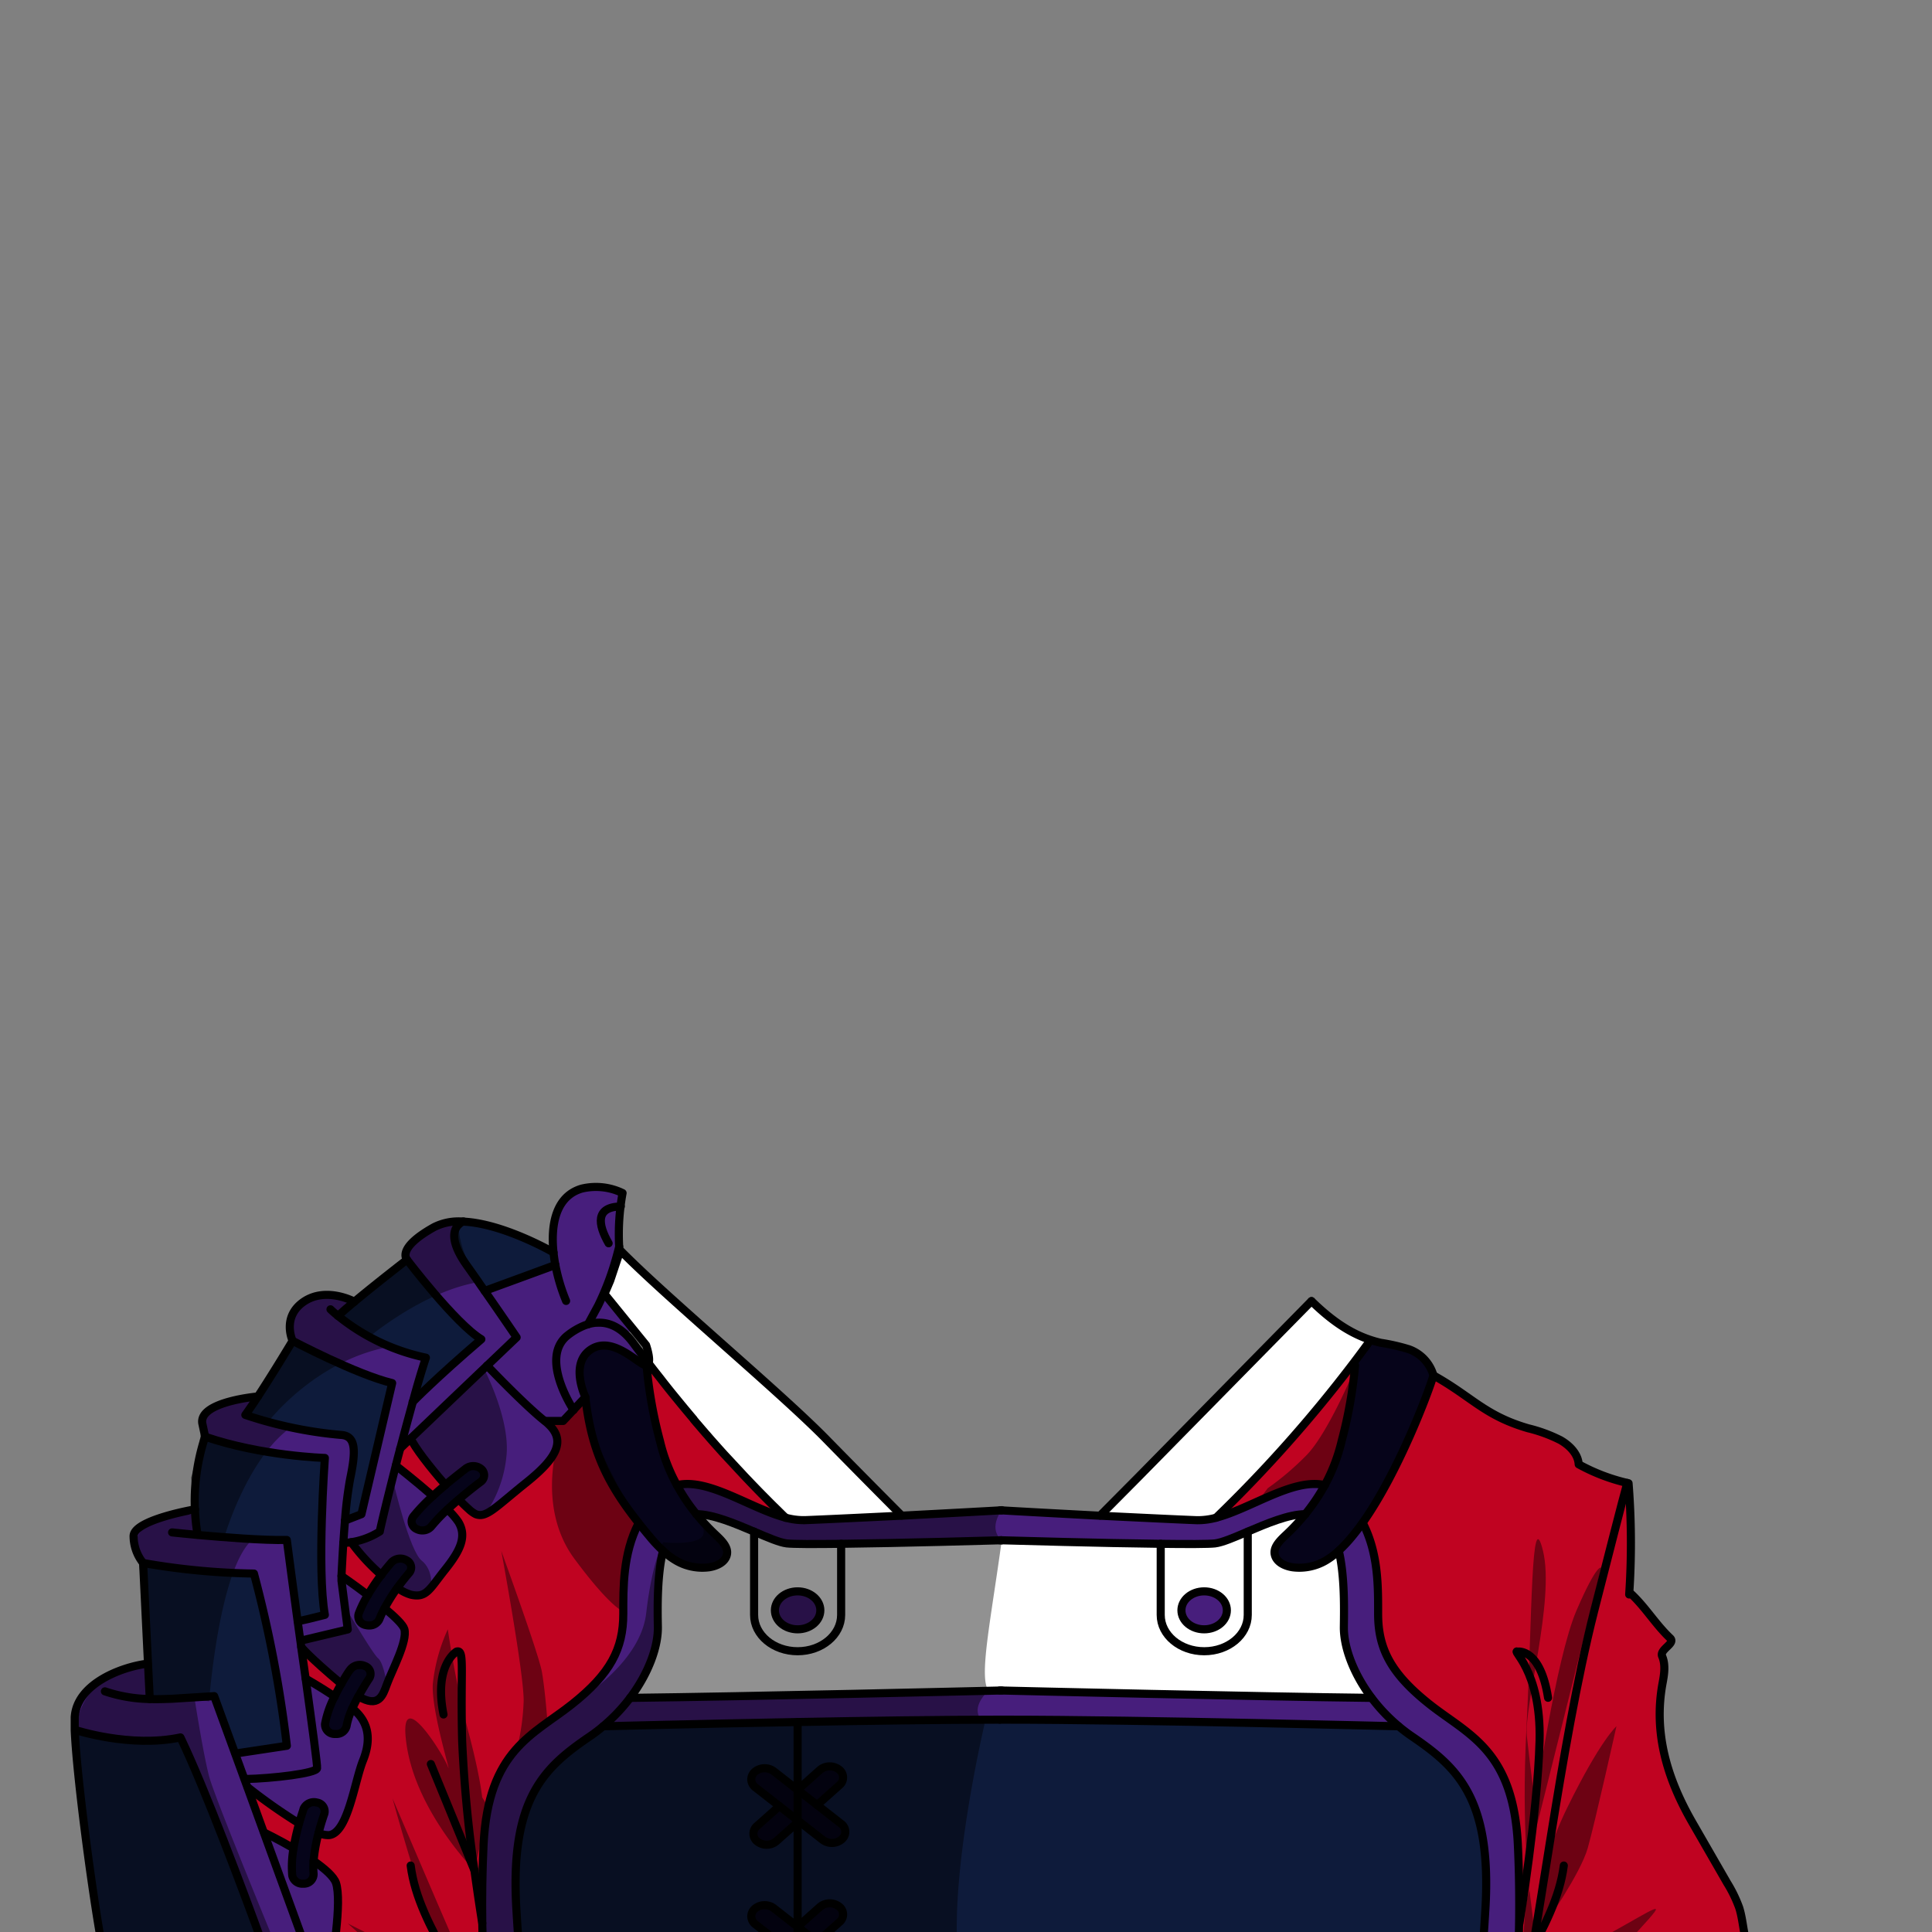 <svg xmlns="http://www.w3.org/2000/svg" viewBox="0 0 432 432">
  <rect x="0" y="0" width="432" height="432" fill="#808080" stroke="none"/>
  <defs>
    <style>.BUNTAI_OTTER_OUTFIT_BUNTAI_OTTER_OUTFIT_18_cls-1{isolation:isolate;}.BUNTAI_OTTER_OUTFIT_BUNTAI_OTTER_OUTFIT_18_cls-2{fill:#0e1b3b;}.BUNTAI_OTTER_OUTFIT_BUNTAI_OTTER_OUTFIT_18_cls-3{fill:#471e7c;}.BUNTAI_OTTER_OUTFIT_BUNTAI_OTTER_OUTFIT_18_cls-4{fill:#fff;}.BUNTAI_OTTER_OUTFIT_BUNTAI_OTTER_OUTFIT_18_cls-5{fill:#06041a;}.BUNTAI_OTTER_OUTFIT_BUNTAI_OTTER_OUTFIT_18_cls-6{fill:#c00321;}.BUNTAI_OTTER_OUTFIT_BUNTAI_OTTER_OUTFIT_18_cls-7{fill:none;stroke:#000;stroke-linecap:round;stroke-linejoin:round;stroke-width:1.81px;}.BUNTAI_OTTER_OUTFIT_BUNTAI_OTTER_OUTFIT_18_cls-8{opacity:0.43;mix-blend-mode:multiply;}</style>
  </defs>
  <g class="BUNTAI_OTTER_OUTFIT_BUNTAI_OTTER_OUTFIT_18_cls-1">
    <g id="outfit">
      <path class="BUNTAI_OTTER_OUTFIT_BUNTAI_OTTER_OUTFIT_18_cls-2" d="M124.19,282.85l-15.82,5.8c-.44-.64-.91-1.29-1.38-2-.83-1.19-1.7-2.42-2.58-3.66-3.89-5.47-3-8-1.9-9.12a2.91,2.91,0,0,1,1.12-.75c9,.42,20.14,6.89,20.14,6.89C123.87,281,124,281.92,124.19,282.85Z" />
      <path class="BUNTAI_OTTER_OUTFIT_BUNTAI_OTTER_OUTFIT_18_cls-3" d="M69.21,437.61,59.07,409.77s3.06,1.48,6.52,3.48a23.3,23.3,0,0,0-.29,6.12,2.3,2.3,0,0,0,2.42,1.83H68A2.16,2.16,0,0,0,70.13,419a16.23,16.23,0,0,1,0-2.88c2.47,1.72,4.5,3.49,5,4.91,1.39,4.17-.74,17.19-1.59,21.45s-19.78,10.09-30.51,5h0C55.52,446.25,69.21,437.61,69.21,437.61Z" />
      <path class="BUNTAI_OTTER_OUTFIT_BUNTAI_OTTER_OUTFIT_18_cls-3" d="M55.39,399.64l-.67-1.84c6.34-.12,16.06-1.3,16.18-2.42.09-.64-1.08-9.29-2.55-20,0,0,3.1,1.77,6.48,4a22,22,0,0,0-2.15,6.14,2.13,2.13,0,0,0,2.11,2.25l.29,0a2.32,2.32,0,0,0,2.42-1.79A15.64,15.64,0,0,1,78.77,382c3.84,3.07,4.23,7.1,2.41,11.63-1.91,4.72-3.4,16.36-7.65,16.71a5.58,5.58,0,0,1-2.3-.48c.63-2.45,1.28-4.27,1.3-4.31a2,2,0,0,0-1.63-2.53,2.55,2.55,0,0,0-3,1.36c-.05.15-.51,1.41-1,3.27A122.24,122.24,0,0,1,55.39,399.64Z" />
      <path class="BUNTAI_OTTER_OUTFIT_BUNTAI_OTTER_OUTFIT_18_cls-3" d="M80.19,360.9a2,2,0,0,0,1.65,2.52,2.58,2.58,0,0,0,.68.08A2.43,2.43,0,0,0,84.86,362,17.78,17.78,0,0,1,86,359.61c2.27,1.88,4.13,3.68,4.41,4.64.78,2.72-2.76,9.22-3.89,12.34-.94,2.59-1.83,5.39-6.37,2.73h0c.93-1.72,1.86-3.22,2.4-4a1.86,1.86,0,0,0-.93-2.76,2.71,2.71,0,0,0-3.32.79c-.09.12-.94,1.39-2,3.2-7.31-6.13-8.94-8.23-8.94-8.23h0l-.18-1.4h0l10.52-2.51-1.4-10.87s0-.4,0-1.11c0,0,2.8,1.92,5.9,4.28A24.58,24.58,0,0,0,80.19,360.9Z" />
      <path class="BUNTAI_OTTER_OUTFIT_BUNTAI_OTTER_OUTFIT_18_cls-3" d="M117.8,331.4c-5,4-7.39,6.33-9.21,7.08a3.68,3.68,0,0,1-.49.18,2.66,2.66,0,0,1-1.74-.09,6.62,6.62,0,0,1-1.55-1.12c-.63-.56-1.39-1.29-2.22-2.16,1-.85,1.94-1.62,2.73-2.25h0c1.24-1,2.09-1.62,2.12-1.64a3,3,0,0,0,.32-.29,1.94,1.94,0,0,0,.21-.29.75.75,0,0,0,.07-.12,1.53,1.53,0,0,0,.11-.27,1.37,1.37,0,0,0,.08-.35h0a.65.65,0,0,0,0-.24,2.19,2.19,0,0,0-.16-.69,1.69,1.69,0,0,0-.45-.61,2.78,2.78,0,0,0-3.43-.15c-.14.11-1.92,1.44-4.14,3.28a2.92,2.92,0,0,1-.32.28l-.11.09h0c-.47-.53-.93-1.07-1.4-1.62-.61-.73-1.22-1.46-1.8-2.18-1.17-1.47-2.24-2.87-3-4.06-.12-.18-.25-.35-.36-.52a14.84,14.84,0,0,1-.88-1.45c0-.09-.09-.17-.12-.25s-.1-.22-.15-.32l17.06-16.28c3,3.17,9.39,9.64,13,12.47a8.26,8.26,0,0,1,.76.67h0C126.5,322.12,124.56,326,117.8,331.4Z" />
      <path class="BUNTAI_OTTER_OUTFIT_BUNTAI_OTTER_OUTFIT_18_cls-3" d="M102.51,340.33c1.9,3.19.48,6.31-3,10.66s-4.16,6.41-7.67,5.58a9.58,9.58,0,0,1-2.95-1.51c1.39-1.89,2.57-3.26,2.6-3.29a1.81,1.81,0,0,0-.54-2.83,2.73,2.73,0,0,0-3.39.44c-.08.1-1.06,1.2-2.28,2.81a44.89,44.89,0,0,1-6.74-7.34,16.75,16.75,0,0,0,6.38-2.4c.1-.73,1.62-7.09,3.58-14.75,0,0,4.36,3.4,8.27,6.82a40.24,40.24,0,0,0-4.39,4.58,1.84,1.84,0,0,0,.7,2.81,2.73,2.73,0,0,0,1.33.33,2.56,2.56,0,0,0,2-.92,37.62,37.62,0,0,1,3.61-3.79A16.77,16.77,0,0,1,102.51,340.33Z" />
      <path class="BUNTAI_OTTER_OUTFIT_BUNTAI_OTTER_OUTFIT_18_cls-3" d="M133.25,287.72l9.05,10.58s-8.19-3-12.7-2.57-4.72,11.6-4.72,11.6l2.88,7.15-2,2.58-3.85,1.34-5.32-4.31-7.34-7.72s7.87-2.77,8.22-3.06,12.15-10.53,12.15-10.53Z" />
      <path class="BUNTAI_OTTER_OUTFIT_BUNTAI_OTTER_OUTFIT_18_cls-3" d="M138.15,277.17l.71-7.94.35-1.28-.51-.59-.59-1s-9.85-2.82-13.23,3.93a15.49,15.49,0,0,0-.69,12.6l-15.82,5.8,6.8,9.87-6.26,6.83,8.36,7.88,5.93-5.73,1.41-.86s-.07-7.4,3.73-9.05l3.79-1.65,5.81-15.2-.18-1.39,0-1.24Z" />
      <path class="BUNTAI_OTTER_OUTFIT_BUNTAI_OTTER_OUTFIT_18_cls-3" d="M145,304.81a.67.67,0,0,1-.47.49c-1.35.36-7.29-6.73-12.32-3.6s-1.35,10.75-1.35,10.75l-1,1.06h0l0,0-1.6,1.72s-7.84-11.73-1.25-16.76a15.32,15.32,0,0,1,3.76-2.17l.35-.12.36-.12c.35-.1.68-.18,1-.24l.3-.05.42-.05.3,0c3.39-.21,6.07,1.79,8.07,4.5C142.71,301.78,143.87,303.3,145,304.81Z" />
      <path class="BUNTAI_OTTER_OUTFIT_BUNTAI_OTTER_OUTFIT_18_cls-3" d="M115.52,299l-6.61,6.31L91.85,321.63l-2.36,2.25c-.34,1.29-.67,2.57-1,3.82l-.18.71c-.11.46-.23.91-.34,1.36-.54,2.13-1,4.13-1.46,5.87-.13.53-.26,1-.37,1.53l-.12.5c-.07.3-.15.59-.22.87l-.56,2.37c-.09.41-.17.75-.22,1s0,.24-.07.33a1.78,1.78,0,0,1,0,.2q-.86.53-1.68.93h0a17.91,17.91,0,0,1-2,.81,13.35,13.35,0,0,1-1.4.41l-.69.15-.63.11a13.47,13.47,0,0,1-1.77.15c-.22,3.14-.35,5.9-.42,7.37h0c0,.71,0,1.11,0,1.11l.72,5.56h0l.29,2.31v0l.23,1.67h0l.16,1.28-1.89.45-8.63,2.06h0l.18,1.4c.34,2.4.67,4.77,1,7.05h0c1.47,10.75,2.64,19.4,2.55,20-.12,1.13-9.83,2.3-16.19,2.42l.67,1.84,3.69,10.13,10.14,27.84s-.38.25-1.09.66l-.33.19c-.57.33-1.3.74-2.16,1.2l-1,.55c-.21.11-.43.23-.66.33-1.08.57-2.3,1.16-3.63,1.76l-1.36.61-.13,0h0l-.06,0-.06,0-.22.09-.59.26-.32.13c-.72.29-1.44.58-2.18.86s-1.78.65-2.71.94c-.42.14-.83.27-1.25.39s-.88.27-1.33.38l-1.31.34-.07,0c-.48.12-.94.22-1.42.32s-.74.16-1.12.22l-.59.1c-.85.15-1.7.26-2.55.34-.66.07-1.31.11-2,.13-1.39,0-2.62.06-3.76.07h-2.7l-.6,0c-.44,0-.85,0-1.26-.08-.21,0-.44,0-.64-.06l-.41-.05-.37-.05a10.35,10.35,0,0,1-3-.84l-.28-.15-.39-.23a3.27,3.27,0,0,1-.36-.25,7.25,7.25,0,0,1-2.34-3.15c-.12-.27-.23-.56-.34-.86l0-.08v0c-.05-.14-.11-.28-.15-.42s-.1-.29-.14-.43c-.27-.89-.53-1.89-.78-3l.09,0,.37.06.1,0,1.4.21.3,0,.34,0,.71.09,1.37.15.76.07.54,0,.94.07c.87.06,1.79.11,2.78.15l.6,0h.15l.9,0c6.76.11,15.65-.55,24.09-3.66-4.25-11.62-13.12-35.48-18.55-46.7a36.72,36.72,0,0,1-8.49.74l-.72,0c-.44,0-.89,0-1.31-.06l-.7-.05a58.54,58.54,0,0,1-9.53-1.52l-.42-.11c-1.16-.29-1.95-.53-2.24-.62l-.13,0c0-1.16,0-2.13,0-2.84,0-.24,0-.47.07-.7s.07-.43.12-.64a8.94,8.94,0,0,1,1.34-3.08c.1-.16.22-.31.33-.46a.47.47,0,0,0,.09-.12c.13-.17.27-.33.41-.49a13.19,13.19,0,0,1,1.3-1.29c.21-.18.41-.35.63-.52L22,376c.26-.17.53-.35.8-.51l.84-.5,0,0,.92-.47q.93-.46,1.89-.84c.31-.13.62-.25.94-.36l.52-.19,1.08-.34.74-.2.43-.11.86-.2c.33-.07.65-.14,1-.19h.07l.4-.07.64-.09.4,8c1.52.06,3.22,0,5-.06l4.92-.31,1-.06,2.38-.15,1.12-.07,4.68,12.84,11.46-1.74a271.54,271.54,0,0,0-7.37-38.51c-1.55,0-3.11,0-4.65-.1l-1.32-.07c-2-.11-4-.26-5.9-.44-1.48-.15-2.88-.3-4.19-.46l-.89-.11-1.71-.22-1.28-.18c-2.25-.33-3.86-.61-4.51-.72l-.18,0-.14,0a6.14,6.14,0,0,1-.68-.94c-.06-.12-.14-.25-.22-.38s-.16-.3-.23-.46a2.73,2.73,0,0,1-.23-.52h0a2.87,2.87,0,0,1-.15-.37,5.1,5.1,0,0,1-.29-.86c-.05-.19-.09-.38-.13-.57a4.34,4.34,0,0,1-.09-.52,2.92,2.92,0,0,1-.06-.44,2.86,2.86,0,0,1,0-.42c0-.17,0-.36,0-.54a1.32,1.32,0,0,1,0-.34,1.35,1.35,0,0,1,.11-.32v0a2.38,2.38,0,0,1,.18-.3,2.86,2.86,0,0,1,.22-.3l.1-.08a1.45,1.45,0,0,1,.21-.22l.08-.07a2.79,2.79,0,0,1,.31-.24,5.15,5.15,0,0,1,.45-.32c.13-.09.28-.17.42-.25s.46-.25.7-.37.33-.17.52-.25a41.57,41.57,0,0,1,7.21-2.26l.73-.17.45-.1.7-.14,1.14-.22.17,0a47.73,47.73,0,0,0,.59,5.71c1.34.12,2.86.26,4.45.38l1.21.1.34,0h.34l.47,0,.54,0,.23,0,1.24.09c.83.06,1.67.12,2.49.16l.55,0h.29l.3,0c1.47.08,2.9.14,4.23.17l1.09,0h2.21c.69,5.33,1.56,11.78,2.43,18.28,1.21-.24,3.12-.69,6.06-1.45-1.8-10.1,0-35.08,0-35.08s-.41,0-1.17-.06h-.22l-.74-.05-.27,0c-.9-.06-2-.16-3.3-.29l-.67-.07c-2-.21-4.24-.51-6.72-.93h0l-1.26-.22c-1.21-.21-2.45-.46-3.72-.74l-1.16-.26L53,323.3l-1-.23c-1.5-.37-3-.79-4.51-1.26l-1.7-.56-.64-3a2.56,2.56,0,0,1,0-.39,1.9,1.9,0,0,1,0-.41v0a1.7,1.7,0,0,1,.1-.37,1.43,1.43,0,0,1,.14-.34l.09-.16a3.3,3.3,0,0,1,.69-.81h0l.42-.36.45-.31a4.61,4.61,0,0,1,.58-.33,11.51,11.51,0,0,1,1.17-.55,21,21,0,0,1,2.54-.84l.59-.15.58-.14.26-.06c.65-.14,1.29-.26,1.87-.36.39-.07.75-.13,1.09-.17h0l.3,0,.53-.07.19,0,.24,0,.58-.06c-1,1.55-2,3-2.84,4.15l1.31.42,1,.32,1.12.33,1.68.48.08,0c1.74.47,3.41.87,5,1.21a84.45,84.45,0,0,0,9.37,1.55l.68.06c.41,0,.78.06,1.11.08,3.5.18,3.35,3.77,2.07,9.88A91.43,91.43,0,0,0,77.14,340l3.69-1.42s4.66-20,6.86-29.3l-.77-.2-.81-.23c-.55-.16-1.12-.34-1.7-.54-.74-.25-1.51-.53-2.3-.83l-1.3-.5-.22-.09c-1-.41-2-.84-3-1.27l-.45-.19L76,305c-1.62-.72-3.17-1.44-4.56-2.11l-.78-.37-.52-.25c-1.88-.92-3.35-1.67-4.14-2.07l-.23-.12-.17-.09-.1-.05-.13-.07-.06-.14,0-.1a1.12,1.12,0,0,0,0-.13l-.05-.15-.06-.18a.19.19,0,0,0,0-.07h0l-.06-.22-.09-.35c0-.17-.07-.35-.1-.54a6.59,6.59,0,0,1,3-6.87,9.08,9.08,0,0,1,5.18-1.53l.6,0,.55,0c.32,0,.65.08,1,.13l.31.06a13.32,13.32,0,0,1,2,.54l.32.11a7.31,7.31,0,0,1,.79.33l.18.08h0l.17.08.15.07.09,0,0,0c-1.34,1.12-2.6,2.21-3.68,3.18.74.6,1.7,1.35,2.89,2.15l.46.31c.47.32,1,.63,1.47.95l1.08.65c.36.22.75.43,1.14.65.6.33,1.23.66,1.9,1l.75.36c.58.27,1.18.53,1.8.79l.08,0h0l1.55.61c.46.17,1,.34,1.44.5s1,.34,1.56.49,1.26.35,1.91.5,1.07.25,1.61.36c-.87,2.66-1.88,6.15-2.93,9.92.3-.31,5.28-5.42,15.36-14.05-.34-.21-.71-.46-1.09-.74l-.64-.5c-.21-.16-.42-.34-.63-.52s-.43-.37-.64-.56c-.44-.39-.89-.81-1.33-1.24s-.77-.76-1.17-1.16l-.2-.21c-.46-.48-.93-1-1.38-1.46s-.93-1-1.38-1.52c-.23-.25-.45-.5-.67-.76s-.66-.75-1-1.12l-.61-.71-.37-.44c-.74-.86-1.43-1.69-2.06-2.46l-.51-.64c-1.54-1.88-2.61-3.29-2.89-3.65l-.07-.09s-2.55-2.51,6.06-7.29a12.12,12.12,0,0,1,6.55-1.23,2.91,2.91,0,0,0-1.12.75c-1.07,1.1-2,3.65,1.9,9.12.88,1.24,1.75,2.47,2.58,3.66.47.67.94,1.32,1.38,2C112.45,294.5,115.52,299,115.52,299Z" />
      <path class="BUNTAI_OTTER_OUTFIT_BUNTAI_OTTER_OUTFIT_18_cls-2" d="M40.35,388.49c5.43,11.23,14.31,35.09,18.55,46.71-16.83,6.21-35.44,2.64-35.44,2.64-1.94-8.67-6.19-39.67-6.65-51C16.81,386.82,29.18,390.89,40.35,388.49Z" />
      <path class="BUNTAI_OTTER_OUTFIT_BUNTAI_OTTER_OUTFIT_18_cls-2" d="M107.65,299.46c-10.08,8.63-15.07,13.74-15.37,14.05,1-3.77,2.06-7.26,2.93-9.92a46.32,46.32,0,0,1-19.65-9.35c1.08-1,2.34-2.06,3.68-3.18h0c5.39-4.48,11.77-9.39,11.77-9.39S101.91,296,107.65,299.46Z" />
      <path class="BUNTAI_OTTER_OUTFIT_BUNTAI_OTTER_OUTFIT_18_cls-2" d="M87.69,309.26c-2.2,9.33-6.87,29.31-6.87,29.31L77.14,340a88.63,88.63,0,0,1,1.13-9.26c1.28-6.12,1.43-9.7-2.07-9.88a92,92,0,0,1-21.35-4.47c.84-1.15,1.82-2.6,2.83-4.16,3.63-5.53,7.74-12.41,7.74-12.41S79.62,307.31,87.69,309.26Z" />
      <path class="BUNTAI_OTTER_OUTFIT_BUNTAI_OTTER_OUTFIT_18_cls-2" d="M72.64,326s-1.8,25,0,35.09c-2.94.76-4.85,1.2-6.06,1.45-.87-6.5-1.75-12.95-2.44-18.28-5.33.11-14.19-.6-20-1.13a45.28,45.28,0,0,1,1.69-21.91C58.51,325.59,72.64,326,72.64,326Z" />
      <path class="BUNTAI_OTTER_OUTFIT_BUNTAI_OTTER_OUTFIT_18_cls-2" d="M64.1,390.36l-11.46,1.73L48,379.26l-9.43.59c-1.82.11-3.51.12-5,.06l-.4-8L32,349.49a155.1,155.1,0,0,0,24.78,2.36A272.29,272.29,0,0,1,64.1,390.36Z" />
      <path class="BUNTAI_OTTER_OUTFIT_BUNTAI_OTTER_OUTFIT_18_cls-2" d="M178.35,438.14v23.19H118.86s-1.91-9.48-3.4-34.47,6.48-31.81,16.47-38.63a35,35,0,0,0,2.94-2.24h0c.62,0,20.58-.54,43.47-.95v15.18L173,396.05a3.41,3.41,0,0,0-4.22.12,2.28,2.28,0,0,0-.8,1.69,2.32,2.32,0,0,0,.95,1.83l5.33,4.16-5,4.45a2.22,2.22,0,0,0,.15,3.53,3.34,3.34,0,0,0,2,.66,3.27,3.27,0,0,0,2.18-.79l4.7-4.18v23.32L173,426.67a3.41,3.41,0,0,0-4.22.12,2.29,2.29,0,0,0-.8,1.69,2.32,2.32,0,0,0,.95,1.83l5.33,4.16-5,4.45a2.22,2.22,0,0,0,.15,3.53,3.42,3.42,0,0,0,4.22-.12Z" />
      <path class="BUNTAI_OTTER_OUTFIT_BUNTAI_OTTER_OUTFIT_18_cls-4" d="M175.91,345.11c-1.6-.18-4.26-1.34-7.28-2.63v18.63c0,4.48,4.34,8.11,9.72,8.11s9.73-3.63,9.73-8.11V345.2C182.07,345.28,177.32,345.27,175.91,345.11Zm2.44,19.21c-2.81,0-5.08-1.9-5.08-4.25s2.27-4.23,5.08-4.23,5.08,1.9,5.08,4.23S181.16,364.32,178.35,364.32Z" />
      <path class="BUNTAI_OTTER_OUTFIT_BUNTAI_OTTER_OUTFIT_18_cls-3" d="M178.35,355.83c-2.81,0-5.08,1.91-5.08,4.24s2.27,4.25,5.08,4.25,5.08-1.9,5.08-4.25S181.16,355.83,178.35,355.83Z" />
      <path class="BUNTAI_OTTER_OUTFIT_BUNTAI_OTTER_OUTFIT_18_cls-3" d="M269.25,355.83c-2.81,0-5.08,1.91-5.08,4.24s2.27,4.25,5.08,4.25,5.08-1.9,5.08-4.25S272.06,355.83,269.25,355.83Z" />
      <path class="BUNTAI_OTTER_OUTFIT_BUNTAI_OTTER_OUTFIT_18_cls-2" d="M315.68,388.23c10,6.82,17.94,13.65,16.46,38.63s-3.39,34.47-3.39,34.47H178.35V438.14l.29-.27L184,442a3.44,3.44,0,0,0,4.22-.12,2.2,2.2,0,0,0-.15-3.52l-5.33-4.17,5-4.45a2.21,2.21,0,0,0-.14-3.52,3.41,3.41,0,0,0-4.22.12l-5,4.46V407.52l.29-.27,5.34,4.17a3.42,3.42,0,0,0,4.22-.12,2.2,2.2,0,0,0-.15-3.52l-5.33-4.17,5-4.45a2.21,2.21,0,0,0-.14-3.52,3.42,3.42,0,0,0-4.22.11l-5,4.47V385c15.41-.29,32.14-.52,45.21-.53H224c32.48,0,87.65,1.45,88.68,1.48h0A36.85,36.85,0,0,0,315.68,388.23Z" />
      <path class="BUNTAI_OTTER_OUTFIT_BUNTAI_OTTER_OUTFIT_18_cls-3" d="M339.47,412.33c-1.06-21.09-11.15-24.45-19.76-31.28s-11.48-12.4-11.48-20.2c0-5.93.11-13.44-3.41-20.29l-.11-.05c-.82,1.14-1.63,2.21-2.46,3.2a32.35,32.35,0,0,1-2.9,3.08c1.31,5.53,1.2,12.48,1.13,17s2,10.34,6.17,15.83c-25.58-.29-78.22-1.54-82.78-1.65-3.41.08-57.05,1.36-82.93,1.65,4.12-5.49,6.25-11.43,6.17-15.83s-.18-11.45,1.15-17a30.09,30.09,0,0,1-2.91-3.08c-.9-1.08-1.76-2.12-2.56-3.15-3.53,6.85-3.42,14.36-3.42,20.29,0,7.8-2.87,13.38-11.48,20.2s-18.7,10.19-19.76,31.28c-.3,6-.37,12-.29,17.73.16,9.95.79,18.94,1.53,25,0,0,0,.06,0,.09l0,0c.18,1.5.37,2.82.55,3.94.15.88.29,1.63.44,2.25h8.5s-1.91-9.48-3.4-34.47,6.48-31.81,16.47-38.63a35,35,0,0,0,2.94-2.24h0c.62,0,20.58-.54,43.47-.95,15.41-.29,32.14-.52,45.21-.53H224c32.48,0,87.65,1.45,88.68,1.48h0a36.85,36.85,0,0,0,2.95,2.24c10,6.82,17.94,13.65,16.46,38.63s-3.39,34.47-3.39,34.47h8.5a.66.66,0,0,0,0-.09c0-.05,0-.09,0-.13a.57.57,0,0,0,0-.14c.11-.55.23-1.17.35-1.89.19-1.12.37-2.45.55-3.95l-.06.05.06-.11h0c.73-6.09,1.36-15.06,1.52-25C339.84,424.36,339.77,418.32,339.47,412.33Z" />
      <path class="BUNTAI_OTTER_OUTFIT_BUNTAI_OTTER_OUTFIT_18_cls-3" d="M168.62,342.48c3,1.29,5.69,2.44,7.29,2.63,1.41.16,6.16.17,12.17.09,13.6-.16,33.63-.73,35.78-.79h0c2.85.08,22.31.64,35.61.79,6,.08,10.75.07,12.16-.09,1.6-.19,4.27-1.34,7.3-2.63,4.24-1.8,9.2-3.87,12.92-3.91a42.25,42.25,0,0,0,4.36-6.48c-7-1.7-16.43,5.2-24.35,7.28h0a15.65,15.65,0,0,1-4.29.55c-4.33-.16-13.06-.59-21.62-1-10.11-.53-20-1.07-22-1.2h-.11c-1.57.1-11.77.65-22.23,1.2-8.56.45-17.3.88-21.63,1a15.46,15.46,0,0,1-4.26-.54h0c-7.91-2.06-17.35-9-24.36-7.28a41.47,41.47,0,0,0,4.35,6.48C159.42,338.61,164.38,340.68,168.62,342.48Z" />
      <path class="BUNTAI_OTTER_OUTFIT_BUNTAI_OTTER_OUTFIT_18_cls-4" d="M223.87,378c-3.41.08-57.05,1.36-82.93,1.65,4.12-5.49,6.25-11.43,6.17-15.83s-.18-11.45,1.15-17a15.87,15.87,0,0,0,2.59,2,11.63,11.63,0,0,0,7.71,1.7c1.84-.29,3.69-1.35,4-2.9s-1.24-3.15-2.59-4.42a45.44,45.44,0,0,1-4.24-4.56c3.72,0,8.68,2.11,12.92,3.91v18.63c0,4.48,4.36,8.11,9.73,8.11s9.73-3.63,9.73-8.11V345.2c13.6-.16,33.63-.73,35.78-.79h0c2.85.08,22.31.64,35.61.79v15.91c0,4.48,4.36,8.11,9.73,8.11s9.73-3.63,9.73-8.11V342.48c4.24-1.8,9.2-3.87,12.92-3.91a44.31,44.31,0,0,1-4.24,4.56c-1.35,1.27-2.91,2.74-2.59,4.42s2.13,2.61,4,2.9a11.7,11.7,0,0,0,7.73-1.7,16.77,16.77,0,0,0,2.59-2c1.31,5.53,1.2,12.48,1.13,17s2,10.34,6.17,15.83C281.07,379.31,228.43,378.06,223.87,378Z" />
      <path class="BUNTAI_OTTER_OUTFIT_BUNTAI_OTTER_OUTFIT_18_cls-4" d="M271.68,345.11c-1.41.16-6.15.17-12.16.09v15.91c0,4.48,4.36,8.11,9.73,8.11s9.73-3.63,9.73-8.11V342.48C276,343.77,273.28,344.93,271.68,345.11Zm-2.43,19.21c-2.8,0-5.08-1.9-5.08-4.25s2.28-4.23,5.08-4.23,5.08,1.9,5.08,4.23S272.06,364.32,269.25,364.32Z" />
      <path class="BUNTAI_OTTER_OUTFIT_BUNTAI_OTTER_OUTFIT_18_cls-5" d="M155.7,338.57a41.47,41.47,0,0,1-4.35-6.48,38.87,38.87,0,0,1-3.8-9.89,100,100,0,0,1-3-16.9c-1.35.35-7.29-6.73-12.33-3.6s-1.35,10.75-1.35,10.75c1.34,11.68,4.7,19,11.9,28.11.8,1,1.66,2.07,2.56,3.15a30.09,30.09,0,0,0,2.91,3.08,15.87,15.87,0,0,0,2.59,2,11.63,11.63,0,0,0,7.71,1.7c1.84-.29,3.69-1.35,4-2.9s-1.24-3.15-2.59-4.42A45.44,45.44,0,0,1,155.7,338.57Z" />
      <path class="BUNTAI_OTTER_OUTFIT_BUNTAI_OTTER_OUTFIT_18_cls-5" d="M104.2,328.37c-.15.12-2.16,1.62-4.59,3.66h0c-.91.76-1.89,1.6-2.83,2.48a40.24,40.24,0,0,0-4.39,4.58,1.84,1.84,0,0,0,.7,2.81,2.73,2.73,0,0,0,1.33.33,2.56,2.56,0,0,0,2-.92,37.62,37.62,0,0,1,3.61-3.79c.83-.78,1.69-1.53,2.52-2.24,2.56-2.19,4.81-3.87,4.86-3.9a1.81,1.81,0,0,0,.18-2.87A2.78,2.78,0,0,0,104.2,328.37Z" />
      <path class="BUNTAI_OTTER_OUTFIT_BUNTAI_OTTER_OUTFIT_18_cls-5" d="M70.9,403.06a2.55,2.55,0,0,0-3,1.36c-.05.15-.51,1.41-1,3.27a51.32,51.32,0,0,0-1.25,5.56,23.3,23.3,0,0,0-.29,6.12,2.3,2.3,0,0,0,2.42,1.83H68A2.16,2.16,0,0,0,70.13,419a16.23,16.23,0,0,1,0-2.88,36.6,36.6,0,0,1,1.11-6.2c.63-2.45,1.28-4.27,1.3-4.31A2,2,0,0,0,70.9,403.06Z" />
      <path class="BUNTAI_OTTER_OUTFIT_BUNTAI_OTTER_OUTFIT_18_cls-5" d="M81.59,372.52a2.71,2.71,0,0,0-3.32.79c-.09.12-.94,1.39-2,3.2-.47.84-1,1.79-1.48,2.8a22,22,0,0,0-2.15,6.14,2.13,2.13,0,0,0,2.11,2.25l.29,0a2.32,2.32,0,0,0,2.42-1.79A15.64,15.64,0,0,1,78.77,382c.41-.92.87-1.84,1.35-2.72h0c.93-1.72,1.86-3.22,2.4-4A1.86,1.86,0,0,0,81.59,372.52Z" />
      <path class="BUNTAI_OTTER_OUTFIT_BUNTAI_OTTER_OUTFIT_18_cls-5" d="M91,348.94a2.73,2.73,0,0,0-3.39.44c-.08.1-1.06,1.2-2.28,2.81a48.22,48.22,0,0,0-3,4.48,24.58,24.58,0,0,0-2.07,4.23,2,2,0,0,0,1.65,2.52,2.58,2.58,0,0,0,.68.08A2.43,2.43,0,0,0,84.86,362,17.78,17.78,0,0,1,86,359.61a36.62,36.62,0,0,1,2.93-4.55c1.39-1.89,2.57-3.26,2.6-3.29A1.81,1.81,0,0,0,91,348.94Z" />
      <path class="BUNTAI_OTTER_OUTFIT_BUNTAI_OTTER_OUTFIT_18_cls-5" d="M182.72,434.23l5-4.45a2.21,2.21,0,0,0-.14-3.52,3.41,3.41,0,0,0-4.22.12l-5,4.46L173,426.67a3.41,3.41,0,0,0-4.22.12,2.29,2.29,0,0,0-.8,1.69,2.32,2.32,0,0,0,.95,1.83l5.33,4.16-5,4.45a2.22,2.22,0,0,0,.15,3.53,3.42,3.42,0,0,0,4.22-.12l4.7-4.19v-.49l.29.22L184,442a3.44,3.44,0,0,0,4.22-.12,2.2,2.2,0,0,0-.15-3.52Z" />
      <path class="BUNTAI_OTTER_OUTFIT_BUNTAI_OTTER_OUTFIT_18_cls-5" d="M182.72,403.61l5-4.45a2.21,2.21,0,0,0-.14-3.52,3.42,3.42,0,0,0-4.22.11l-5,4.47L173,396.05a3.41,3.41,0,0,0-4.22.12,2.28,2.28,0,0,0-.8,1.69,2.32,2.32,0,0,0,.95,1.83l5.33,4.16-5,4.45a2.22,2.22,0,0,0,.15,3.53,3.34,3.34,0,0,0,2,.66,3.27,3.27,0,0,0,2.18-.79l4.7-4.18V407l.29.22,5.34,4.17a3.42,3.42,0,0,0,4.22-.12,2.2,2.2,0,0,0-.15-3.52Z" />
      <path class="BUNTAI_OTTER_OUTFIT_BUNTAI_OTTER_OUTFIT_18_cls-5" d="M315,301.68a43.9,43.9,0,0,0-6.22-1.42,23.67,23.67,0,0,1-2.44-.69l-.34.68c-1.16,1.59-2.34,3.18-3.54,4.75l.56.3a99.79,99.79,0,0,1-3,16.9,39.18,39.18,0,0,1-3.78,9.89,42.25,42.25,0,0,1-4.36,6.48,44.31,44.31,0,0,1-4.24,4.56c-1.35,1.27-2.91,2.74-2.59,4.42s2.13,2.61,4,2.9a11.7,11.7,0,0,0,7.73-1.7,16.77,16.77,0,0,0,2.59-2,32.35,32.35,0,0,0,2.9-3.08c.83-1,1.64-2.06,2.46-3.2,8-11.29,14.82-29.43,15.83-33A8.75,8.75,0,0,0,315,301.68Z" />
      <path class="BUNTAI_OTTER_OUTFIT_BUNTAI_OTTER_OUTFIT_18_cls-4" d="M201.61,338.88l-2.1.11-9.17.47-1.77.09h-.16l-2.56.13h0l-2.23.1-3.61.14a15.09,15.09,0,0,1-4.26-.54h0l-.65-.63h0l-1.43-1.41c-.7-.68-1.39-1.37-2.07-2.06-1.38-1.38-2.73-2.77-4.07-4.18-.51-.53-1-1.06-1.51-1.6A313.14,313.14,0,0,1,145,304.81c.42-1.17-.58-4-.58-4L135,289.9s2.62-4.57,1.75-5.57c1.25-.9.19-3.36,1.95-4.73,10.38,10.54,35.29,31.3,45.68,41.83Q193,330.17,201.61,338.88Z" />
      <path class="BUNTAI_OTTER_OUTFIT_BUNTAI_OTTER_OUTFIT_18_cls-4" d="M293.28,290.93q-15,15.26-30,30.5-8.58,8.74-17.24,17.45c8.56.45,17.29.88,21.62,1a15.65,15.65,0,0,0,4.29-.55h0A301.72,301.72,0,0,0,302.47,305c1.2-1.57,2.38-3.16,3.54-4.75l.34-.68C301.21,297.86,297,294.58,293.28,290.93Z" />
      <path class="BUNTAI_OTTER_OUTFIT_BUNTAI_OTTER_OUTFIT_18_cls-6" d="M68.35,375.34s3.1,1.77,6.48,4c.48-1,1-2,1.48-2.8-7.31-6.13-8.94-8.23-8.94-8.23h0c.34,2.4.67,4.77,1,7.05Z" />
      <path class="BUNTAI_OTTER_OUTFIT_BUNTAI_OTTER_OUTFIT_18_cls-6" d="M65.59,413.25a51.32,51.32,0,0,1,1.25-5.56,122.24,122.24,0,0,1-11.45-8.05l3.68,10.13S62.13,411.25,65.59,413.25Z" />
      <path class="BUNTAI_OTTER_OUTFIT_BUNTAI_OTTER_OUTFIT_18_cls-6" d="M96.78,334.52c.94-.88,1.92-1.72,2.83-2.48h0c-3.48-4-7-8.57-7.76-10.41l-2.36,2.25c-.34,1.3-.67,2.58-1,3.83C88.51,327.7,92.87,331.1,96.78,334.52Z" />
      <path class="BUNTAI_OTTER_OUTFIT_BUNTAI_OTTER_OUTFIT_18_cls-6" d="M85.29,352.19a44.89,44.89,0,0,1-6.74-7.34,12.25,12.25,0,0,1-1.78.16c-.2,3.14-.34,5.9-.41,7.37h0s2.8,1.92,5.9,4.28A48.22,48.22,0,0,1,85.29,352.19Z" />
      <path class="BUNTAI_OTTER_OUTFIT_BUNTAI_OTTER_OUTFIT_18_cls-6" d="M144.57,305.3a100,100,0,0,0,3,16.9,38.87,38.87,0,0,0,3.8,9.89c7-1.71,16.45,5.22,24.36,7.28A310.3,310.3,0,0,1,145,304.81.66.66,0,0,1,144.57,305.3Z" />
      <path class="BUNTAI_OTTER_OUTFIT_BUNTAI_OTTER_OUTFIT_18_cls-6" d="M142.78,340.57a23,23,0,0,0-1.3,3,8.82,8.82,0,0,0-.31.86c-.14.41-.26.83-.38,1.24s-.28,1.06-.39,1.59c-.09.37-.16.75-.23,1.12s-.16.85-.22,1.27a.43.43,0,0,0,0,.11c0,.22-.06.44-.08.66s0,.39-.08.58-.05.39-.07.58,0,.13,0,.2c0,.37-.07.75-.1,1.12-.05.62-.08,1.23-.12,1.84s0,1-.05,1.45c0,.71,0,1.42,0,2.1s0,1.36,0,2v.51a23.55,23.55,0,0,1-.59,5.48c-.09.43-.21.86-.34,1.28-.06.21-.13.42-.2.63-.15.42-.31.83-.48,1.24a21,21,0,0,1-2.71,4.57l-.41.52c-.24.31-.51.62-.78.93s-.72.8-1.12,1.21l-.6.6A49.94,49.94,0,0,1,127.9,381h0c-.81.64-1.64,1.25-2.46,1.85l-.18.13-1.46,1.05c-.8.57-1.61,1.14-2.4,1.72-1.1.81-2.18,1.65-3.22,2.56,0,0,0,0,0,0-.55.48-1.08,1-1.61,1.5-.17.18-.36.37-.53.56l-.35.37h0l0,.06-.73.84,0,0c-.24.31-.49.62-.73.94a24.78,24.78,0,0,0-1.41,2.1l-.28.48a6.29,6.29,0,0,0-.37.67l-.31.6h0q-.28.61-.57,1.26c-.19.44-.37.89-.55,1.35-.08.23-.17.47-.26.71l0,.06c-.25.72-.47,1.47-.69,2.27-.16.6-.31,1.22-.44,1.86l-.09.44c-.19.86-.34,1.77-.47,2.73,0,.31-.09.62-.12.94s-.09.65-.12,1-.07.68-.1,1c0,.17,0,.35,0,.52,0,.53-.07,1.07-.1,1.62-.3,6-.37,12-.29,17.73,0,2.66.12,5.24.22,7.72.06,1.49.13,2.94.21,4.34,0,.09,0,.19,0,.29.06,1.23.15,2.42.23,3.57,0,.58.08,1.14.13,1.7.08,1.11.17,2.17.27,3.19,0,.5.09,1,.14,1.48,0,.24.06.48.08.71,0,.45.1.88.14,1.3l.09.73v.05c.18,1.5.37,2.82.55,3.94l-1.2.19h0q-8.56,1.31-17.1,2.65c-8.9,1.38-17.86,2.75-26.91,2.77a84.7,84.7,0,0,1-34.64-7.15c.34-.28.67-.56,1-.86s.53-.49.78-.74a3.26,3.26,0,0,0,.31-.33c.24-.25.48-.51.71-.78l0,0c.26-.31.52-.63.76-1l0-.06c.23-.29.43-.58.63-.88s.43-.66.62-1a8.35,8.35,0,0,0,.43-.77l.06-.11c.15-.29.3-.6.44-.9a.08.08,0,0,0,0,0l.06-.13.21-.51c.06-.15.12-.3.17-.45a.61.61,0,0,0,.07-.17q.12-.3.21-.6c.07-.21.13-.41.19-.62h.48c1.14,0,2.37,0,3.76-.07.66,0,1.31-.06,2-.13h0l.4.19h0a18.85,18.85,0,0,0,3.18,1.07c.49.12,1,.23,1.5.32h0c.36.06.72.12,1.09.16s.45.06.67.08c.54.07,1.09.11,1.63.13a10.11,10.11,0,0,0,1.1,0A41.16,41.16,0,0,0,63.71,448a35.08,35.08,0,0,0,4.2-1.38l.39-.16,1-.48.57-.28c.38-.19.72-.39,1-.59,1.44-.89,2.35-1.82,2.53-2.68.85-4.26,3-17.28,1.59-21.45-.46-1.42-2.49-3.19-5-4.9a36.72,36.72,0,0,1,1.1-6.21,5.43,5.43,0,0,0,2.3.48c4.25-.35,5.73-12,7.64-16.71,1.83-4.53,1.44-8.56-2.4-11.63.41-.92.87-1.84,1.35-2.72a9,9,0,0,0,.8.42,2.1,2.1,0,0,0,.3.15l.11.06h0a7.48,7.48,0,0,0,1,.35,2.2,2.2,0,0,0,.37.06,2.39,2.39,0,0,0,2.18-.68,2.29,2.29,0,0,0,.21-.23c.07-.08.13-.17.2-.26s.23-.38.34-.58a17.36,17.36,0,0,0,.81-2c1.13-3.12,4.66-9.62,3.89-12.34-.28-1-2.14-2.76-4.41-4.64a35.38,35.38,0,0,1,2.93-4.54l.6.39,0,0a10.63,10.63,0,0,0,1.24.69l.28.13a5.53,5.53,0,0,0,2.46.44h0a1.09,1.09,0,0,0,.26,0l.29-.06a1.07,1.07,0,0,0,.27-.09l.17-.06a1.13,1.13,0,0,0,.22-.11l.09-.05a1.28,1.28,0,0,0,.25-.15.41.41,0,0,1,.11-.07,2.39,2.39,0,0,0,.26-.21,7.15,7.15,0,0,0,.58-.54l.33-.38c.85-1,1.78-2.31,3.13-4,3.47-4.35,4.89-7.47,3-10.66a16.93,16.93,0,0,0-2.45-2.8c.83-.78,1.69-1.53,2.52-2.24.83.87,1.59,1.6,2.22,2.16a6.62,6.62,0,0,0,1.55,1.12,2.66,2.66,0,0,0,1.74.09,3.68,3.68,0,0,0,.49-.18c1.82-.75,4.24-3.09,9.21-7.08,6.76-5.43,8.7-9.28,4.86-12.91h0a8.26,8.26,0,0,0-.76-.67h4l2.39-2.54,1.6-1.72,0,0h0l1-1.06q.09.85.21,1.68c.14,1.05.3,2.07.49,3.06.1.54.2,1.08.31,1.6a.06.06,0,0,0,0,0l.18.82c.07.29.14.56.21.84a1.33,1.33,0,0,0,.05.19q.13.58.3,1.14c.12.47.27.93.4,1.38a.14.14,0,0,1,0,.06q.21.66.42,1.29c.16.42.31.83.46,1.24.08.21.16.41.25.62a45.85,45.85,0,0,0,3.38,6.76c.31.54.65,1.07,1,1.61.15.25.32.5.49.75.37.56.77,1.12,1.18,1.69.18.27.38.55.6.83C141.47,338.88,142.11,339.71,142.78,340.57Z" />
      <path class="BUNTAI_OTTER_OUTFIT_BUNTAI_OTTER_OUTFIT_18_cls-6" d="M391.85,441.93l.57-4c-2.74-3.21-2.32-7.53-3.53-11.34a29.27,29.27,0,0,0-2.68-5.52l-7.74-13.44c-5.77-10-8.74-20.18-6.73-31.17.37-2,.74-4.16-.08-6.1-.64-1.56,3.09-2.83,1.78-4.06-3.27-3.08-5.57-7-8.84-10l-.31.25a170.63,170.63,0,0,0-.14-24.87l-.29-.07A42.51,42.51,0,0,1,353,327.43c-.12-2.21-1.89-4.15-4.08-5.41a33.14,33.14,0,0,0-7.25-2.66c-9.79-2.87-12.49-7-21.15-11.82-1,3.54-7.86,21.68-15.83,33l.11.05c3.52,6.85,3.41,14.36,3.41,20.29,0,7.8,2.87,13.38,11.48,20.2s18.7,10.19,19.76,31.28c.3,6,.37,12,.28,17.73-.16,9.94-.79,18.91-1.52,25,.35-.64.71-1.28,1-1.92-.13.5-.24,1-.36,1.41-.46,1.88-.84,3.41-1.12,4.55,6.07.93,6,1.87,12.1,2.81,8.9,1.38,12.77,2.76,21.81,2.78,12.23,0,16.73-2.4,27.54-7.16A19.09,19.09,0,0,1,391.85,441.93Z" />
      <path class="BUNTAI_OTTER_OUTFIT_BUNTAI_OTTER_OUTFIT_18_cls-6" d="M271.91,339.37c7.92-2.08,17.34-9,24.35-7.28A39.18,39.18,0,0,0,300,322.2a99.79,99.79,0,0,0,3-16.9l-.56-.3A301.72,301.72,0,0,1,271.91,339.37Z" />
      <path class="BUNTAI_OTTER_OUTFIT_BUNTAI_OTTER_OUTFIT_18_cls-7" d="M70.12,416.1a16.23,16.23,0,0,0,0,2.88A2.16,2.16,0,0,1,68,421.2h-.23a2.3,2.3,0,0,1-2.42-1.83,23.3,23.3,0,0,1,.29-6.12,51.32,51.32,0,0,1,1.25-5.56c.52-1.86,1-3.12,1-3.27a2.55,2.55,0,0,1,3-1.36,2,2,0,0,1,1.63,2.53s-.67,1.86-1.3,4.31A36.6,36.6,0,0,0,70.12,416.1Z" />
      <path class="BUNTAI_OTTER_OUTFIT_BUNTAI_OTTER_OUTFIT_18_cls-7" d="M80.12,379.32c-.48.88-.94,1.8-1.35,2.72a15.64,15.64,0,0,0-1.27,3.89,2.32,2.32,0,0,1-2.42,1.79l-.29,0a2.13,2.13,0,0,1-2.11-2.25,22,22,0,0,1,2.15-6.14c.48-1,1-2,1.48-2.8,1-1.81,1.87-3.08,2-3.2a2.71,2.71,0,0,1,3.32-.79,1.86,1.86,0,0,1,.93,2.76c-.54.81-1.47,2.31-2.4,4" />
      <path class="BUNTAI_OTTER_OUTFIT_BUNTAI_OTTER_OUTFIT_18_cls-7" d="M86,359.61A17.78,17.78,0,0,0,84.86,362a2.43,2.43,0,0,1-2.34,1.46,2.58,2.58,0,0,1-.68-.08,2,2,0,0,1-1.65-2.52,24.58,24.58,0,0,1,2.07-4.23,48.22,48.22,0,0,1,3-4.48c1.22-1.61,2.2-2.71,2.28-2.81a2.73,2.73,0,0,1,3.39-.44,1.81,1.81,0,0,1,.54,2.83s-1.21,1.4-2.6,3.29A36.62,36.62,0,0,0,86,359.61Z" />
      <path class="BUNTAI_OTTER_OUTFIT_BUNTAI_OTTER_OUTFIT_18_cls-7" d="M99.61,332c2.43-2,4.44-3.54,4.59-3.66a2.78,2.78,0,0,1,3.43.15,1.81,1.81,0,0,1-.18,2.87s-2.3,1.71-4.86,3.9c-.83.71-1.69,1.46-2.52,2.24a37.62,37.62,0,0,0-3.61,3.79,2.56,2.56,0,0,1-2,.92,2.73,2.73,0,0,1-1.33-.33,1.84,1.84,0,0,1-.7-2.81,40.24,40.24,0,0,1,4.39-4.58c.94-.88,1.92-1.72,2.83-2.48" />
      <path class="BUNTAI_OTTER_OUTFIT_BUNTAI_OTTER_OUTFIT_18_cls-7" d="M70.12,416.1c2.47,1.72,4.5,3.49,5,4.91,1.39,4.17-.74,17.19-1.59,21.45s-19.78,10.09-30.51,5" />
      <path class="BUNTAI_OTTER_OUTFIT_BUNTAI_OTTER_OUTFIT_18_cls-7" d="M65.59,413.25c-3.46-2-6.52-3.48-6.52-3.48" />
      <path class="BUNTAI_OTTER_OUTFIT_BUNTAI_OTTER_OUTFIT_18_cls-7" d="M68.35,375.34s3.1,1.77,6.48,4" />
      <path class="BUNTAI_OTTER_OUTFIT_BUNTAI_OTTER_OUTFIT_18_cls-7" d="M55.39,399.64a122.24,122.24,0,0,0,11.45,8.05" />
      <path class="BUNTAI_OTTER_OUTFIT_BUNTAI_OTTER_OUTFIT_18_cls-7" d="M78.77,382c3.84,3.07,4.23,7.1,2.41,11.63-1.91,4.72-3.4,16.36-7.65,16.71a5.58,5.58,0,0,1-2.3-.48" />
      <path class="BUNTAI_OTTER_OUTFIT_BUNTAI_OTTER_OUTFIT_18_cls-7" d="M86,359.61c2.27,1.88,4.13,3.68,4.41,4.64.78,2.72-2.76,9.22-3.89,12.34-.94,2.59-1.83,5.39-6.37,2.73h0" />
      <path class="BUNTAI_OTTER_OUTFIT_BUNTAI_OTTER_OUTFIT_18_cls-7" d="M67.37,368.28s1.63,2.1,8.94,8.23" />
      <path class="BUNTAI_OTTER_OUTFIT_BUNTAI_OTTER_OUTFIT_18_cls-7" d="M82.26,356.67c-3.1-2.36-5.9-4.28-5.9-4.28" />
      <path class="BUNTAI_OTTER_OUTFIT_BUNTAI_OTTER_OUTFIT_18_cls-7" d="M100.07,337.53a16.77,16.77,0,0,1,2.44,2.8c1.9,3.19.48,6.31-3,10.66s-4.16,6.41-7.67,5.58a9.58,9.58,0,0,1-2.95-1.51" />
      <path class="BUNTAI_OTTER_OUTFIT_BUNTAI_OTTER_OUTFIT_18_cls-7" d="M78.55,344.85a44.89,44.89,0,0,0,6.74,7.34" />
      <path class="BUNTAI_OTTER_OUTFIT_BUNTAI_OTTER_OUTFIT_18_cls-7" d="M88.51,327.7s4.36,3.4,8.27,6.82" />
      <path class="BUNTAI_OTTER_OUTFIT_BUNTAI_OTTER_OUTFIT_18_cls-7" d="M91.85,321.62c.72,1.84,4.28,6.44,7.76,10.41h0" />
      <path class="BUNTAI_OTTER_OUTFIT_BUNTAI_OTTER_OUTFIT_18_cls-7" d="M108.91,305.35c3,3.17,9.39,9.64,13,12.47a8.26,8.26,0,0,1,.76.67h0c3.84,3.63,1.9,7.48-4.86,12.91-5,4-7.39,6.33-9.21,7.08a3.68,3.68,0,0,1-.49.18,2.66,2.66,0,0,1-1.74-.09,6.62,6.62,0,0,1-1.55-1.12c-.63-.56-1.39-1.29-2.22-2.16" />
      <path class="BUNTAI_OTTER_OUTFIT_BUNTAI_OTTER_OUTFIT_18_cls-7" d="M128.26,315.28s-7.84-11.73-1.25-16.76a15.32,15.32,0,0,1,3.76-2.17l.35-.12.36-.12c.35-.1.68-.18,1-.24l.3-.05.42-.05.3,0c3.39-.21,6.07,1.79,8.07,4.5,1.13,1.53,2.29,3.05,3.46,4.56.58.76,1.16,1.51,1.75,2.26s1,1.25,1.47,1.88l.08.1c.66.84,1.33,1.68,2,2.51l2.21,2.7c.2.23.38.46.57.69.43.51.84,1,1.28,1.53l.72.85a.1.1,0,0,0,0,.05l.23.27c.22.26.43.52.66.77l1.11,1.3c.08.09.15.18.24.27.24.29.49.58.76.87l.39.46c.63.73,1.27,1.44,1.91,2.16s1.16,1.3,1.75,1.94l1,1.07c.93,1,1.85,2,2.79,3,.49.54,1,1.07,1.51,1.6,1.34,1.41,2.69,2.8,4.07,4.18.68.69,1.37,1.38,2.07,2.06l1.43,1.41h0l.65.63" />
      <path class="BUNTAI_OTTER_OUTFIT_BUNTAI_OTTER_OUTFIT_18_cls-7" d="M337.68,459.08l.12,0c6.07.93,6,1.87,12.1,2.81,8.9,1.38,12.77,2.76,21.81,2.78,12.23,0,16.73-2.4,27.54-7.16a19.09,19.09,0,0,1-7.4-15.6l.57-4c-2.74-3.21-2.32-7.53-3.53-11.34a29.27,29.27,0,0,0-2.68-5.52l-7.74-13.44c-5.77-10-8.74-20.18-6.73-31.17.37-2,.74-4.16-.08-6.1-.64-1.56,3.09-2.83,1.78-4.06-3.27-3.08-5.57-7-8.84-10l-.31.25a170.63,170.63,0,0,0-.14-24.87l-.29-.07A42.51,42.51,0,0,1,353,327.43c-.12-2.21-1.89-4.15-4.08-5.41a33.14,33.14,0,0,0-7.25-2.66c-9.79-2.87-12.49-7-21.15-11.82a8.75,8.75,0,0,0-5.53-5.86,43.9,43.9,0,0,0-6.22-1.42,23.67,23.67,0,0,1-2.44-.69c-5.14-1.71-9.34-5-13.07-8.64" />
      <path class="BUNTAI_OTTER_OUTFIT_BUNTAI_OTTER_OUTFIT_18_cls-7" d="M144.57,305.3a100,100,0,0,0,3,16.9,38.87,38.87,0,0,0,3.8,9.89,41.47,41.47,0,0,0,4.35,6.48,45.44,45.44,0,0,0,4.24,4.56c1.35,1.27,2.9,2.74,2.59,4.42s-2.13,2.61-4,2.9a11.63,11.63,0,0,1-7.71-1.7,15.87,15.87,0,0,1-2.59-2,30.09,30.09,0,0,1-2.91-3.08c-.9-1.08-1.76-2.12-2.56-3.15-7.2-9.11-10.56-16.43-11.9-28.11" />
      <path class="BUNTAI_OTTER_OUTFIT_BUNTAI_OTTER_OUTFIT_18_cls-7" d="M91.83,417.14c.91,7.2,4.53,13.93,8.11,20.52q4.73,8.71,9.43,17.43s0,.06,0,.09l0,0q-11.15-9.31-22.29-18.62" />
      <path class="BUNTAI_OTTER_OUTFIT_BUNTAI_OTTER_OUTFIT_18_cls-7" d="M79.25,291.06c5.39-4.48,11.77-9.39,11.77-9.39s-2.55-2.5,6.06-7.29a12.14,12.14,0,0,1,6.55-1.22c9,.42,20.14,6.89,20.14,6.89" />
      <path class="BUNTAI_OTTER_OUTFIT_BUNTAI_OTTER_OUTFIT_18_cls-7" d="M75.56,294.24c1.08-1,2.34-2.06,3.68-3.18" />
      <path class="BUNTAI_OTTER_OUTFIT_BUNTAI_OTTER_OUTFIT_18_cls-7" d="M201.61,338.88q-8.66-8.69-17.24-17.45c-10.4-10.53-35.3-31.29-45.67-41.84l-2.25,6.74c-.63,1.5-1.28,3-1.28,3l9.29,11.44s1,2.85.58,4a.67.67,0,0,1-.47.49c-1.35.36-7.29-6.73-12.32-3.6s-1.35,10.75-1.35,10.75l-1,1.06h0l0,0-1.6,1.72-2.39,2.54h-4" />
      <path class="BUNTAI_OTTER_OUTFIT_BUNTAI_OTTER_OUTFIT_18_cls-7" d="M126.58,290.89a40.94,40.94,0,0,1-2.39-8c-.18-.93-.32-1.86-.42-2.8-.69-6.49.63-12.68,6.34-14.32a13.65,13.65,0,0,1,9.1,1,50.74,50.74,0,0,0-.76,12" />
      <line class="BUNTAI_OTTER_OUTFIT_BUNTAI_OTTER_OUTFIT_18_cls-7" x1="96.34" y1="394.44" x2="106.09" y2="418.24" />
      <path class="BUNTAI_OTTER_OUTFIT_BUNTAI_OTTER_OUTFIT_18_cls-7" d="M134.88,386c.62,0,20.58-.54,43.47-.95,15.41-.29,32.14-.52,45.21-.53" />
      <path class="BUNTAI_OTTER_OUTFIT_BUNTAI_OTTER_OUTFIT_18_cls-7" d="M178.35,400.22l5-4.47a3.42,3.42,0,0,1,4.22-.11,2.21,2.21,0,0,1,.14,3.52l-5,4.45" />
      <path class="BUNTAI_OTTER_OUTFIT_BUNTAI_OTTER_OUTFIT_18_cls-7" d="M174.27,403.85l-5,4.45a2.22,2.22,0,0,0,.15,3.53,3.34,3.34,0,0,0,2,.66,3.27,3.27,0,0,0,2.18-.79l4.7-4.18.29-.27" />
      <path class="BUNTAI_OTTER_OUTFIT_BUNTAI_OTTER_OUTFIT_18_cls-7" d="M174.27,403.85l-5.33-4.16a2.32,2.32,0,0,1-.95-1.83,2.28,2.28,0,0,1,.8-1.69,3.41,3.41,0,0,1,4.22-.12l5.34,4.17,4.37,3.39,5.33,4.17a2.2,2.2,0,0,1,.15,3.52,3.42,3.42,0,0,1-4.22.12l-5.34-4.17-.29-.22Z" />
      <path class="BUNTAI_OTTER_OUTFIT_BUNTAI_OTTER_OUTFIT_18_cls-7" d="M178.35,430.84l5-4.46a3.41,3.41,0,0,1,4.22-.12,2.21,2.21,0,0,1,.14,3.52l-5,4.45" />
      <path class="BUNTAI_OTTER_OUTFIT_BUNTAI_OTTER_OUTFIT_18_cls-7" d="M174.27,434.47l-5.33-4.16a2.32,2.32,0,0,1-.95-1.83,2.29,2.29,0,0,1,.8-1.69,3.41,3.41,0,0,1,4.22-.12l5.34,4.17,4.37,3.39,5.33,4.17a2.2,2.2,0,0,1,.15,3.52A3.44,3.44,0,0,1,184,442l-5.34-4.17-.29-.22Z" />
      <path class="BUNTAI_OTTER_OUTFIT_BUNTAI_OTTER_OUTFIT_18_cls-7" d="M183.43,360.07c0,2.35-2.27,4.25-5.08,4.25s-5.08-1.9-5.08-4.25,2.27-4.24,5.08-4.24S183.43,357.74,183.43,360.07Z" />
      <path class="BUNTAI_OTTER_OUTFIT_BUNTAI_OTTER_OUTFIT_18_cls-7" d="M188.08,345.2v15.91c0,4.48-4.36,8.11-9.73,8.11s-9.73-3.63-9.73-8.11V342.48" />
      <polyline class="BUNTAI_OTTER_OUTFIT_BUNTAI_OTTER_OUTFIT_18_cls-7" points="178.35 385.04 178.35 400.22 178.35 407.03 178.35 407.52 178.35 430.84 178.35 437.65 178.35 438.14 178.35 461.33 178.35 462.07" />
      <path class="BUNTAI_OTTER_OUTFIT_BUNTAI_OTTER_OUTFIT_18_cls-7" d="M224,378h-.17c-3.41.08-57.05,1.36-82.93,1.65" />
      <path class="BUNTAI_OTTER_OUTFIT_BUNTAI_OTTER_OUTFIT_18_cls-7" d="M107.84,430.06s-.81-4.92-1.75-11.82a289.49,289.49,0,0,1-2.75-28.94c-.42-16.13.65-20.56-1.26-20,0,0-5.11,3-2.91,14.06" />
      <path class="BUNTAI_OTTER_OUTFIT_BUNTAI_OTTER_OUTFIT_18_cls-7" d="M118.86,461.33s-1.91-9.48-3.4-34.47,6.48-31.81,16.47-38.63a35,35,0,0,0,2.94-2.24h0a38.6,38.6,0,0,0,6.06-6.39c4.12-5.49,6.25-11.43,6.17-15.83s-.18-11.45,1.15-17" />
      <path class="BUNTAI_OTTER_OUTFIT_BUNTAI_OTTER_OUTFIT_18_cls-7" d="M223.91,344.41H224" />
      <path class="BUNTAI_OTTER_OUTFIT_BUNTAI_OTTER_OUTFIT_18_cls-7" d="M155.7,338.57c3.72,0,8.68,2.11,12.92,3.91,3,1.29,5.69,2.44,7.29,2.63,1.41.16,6.16.17,12.17.09,13.6-.16,33.63-.73,35.78-.79" />
      <line class="BUNTAI_OTTER_OUTFIT_BUNTAI_OTTER_OUTFIT_18_cls-7" x1="124.19" y1="282.85" x2="108.37" y2="288.65" />
      <path class="BUNTAI_OTTER_OUTFIT_BUNTAI_OTTER_OUTFIT_18_cls-7" d="M16.81,386.82s12.37,4.07,23.54,1.67c5.43,11.23,14.31,35.09,18.55,46.71" />
      <path class="BUNTAI_OTTER_OUTFIT_BUNTAI_OTTER_OUTFIT_18_cls-7" d="M32,349.49a155.1,155.1,0,0,0,24.78,2.36,272.29,272.29,0,0,1,7.36,38.51l-11.46,1.73" />
      <path class="BUNTAI_OTTER_OUTFIT_BUNTAI_OTTER_OUTFIT_18_cls-7" d="M79.25,291.06h0c-.36-.2-6.44-3.33-11.33,0-5,3.43-2.49,8.75-2.49,8.75s-4.11,6.88-7.74,12.41c-1,1.56-2,3-2.83,4.16a92,92,0,0,0,21.35,4.47c3.5.18,3.35,3.76,2.07,9.88A88.63,88.63,0,0,0,77.14,340c-.14,1.69-.26,3.4-.37,5-.2,3.14-.34,5.9-.41,7.37h0c0,.71,0,1.11,0,1.11l1.4,10.87-10.52,2.51" />
      <path class="BUNTAI_OTTER_OUTFIT_BUNTAI_OTTER_OUTFIT_18_cls-7" d="M91,281.67s10.89,14.33,16.63,17.79c-10.08,8.63-15.07,13.74-15.37,14.05h0" />
      <path class="BUNTAI_OTTER_OUTFIT_BUNTAI_OTTER_OUTFIT_18_cls-7" d="M23.46,378.19a33.28,33.28,0,0,0,10,1.72c1.53.06,3.22,0,5-.06l9.43-.59,4.68,12.83,2.08,5.71.67,1.84,3.68,10.13,10.14,27.84s-13.69,8.64-26.23,9.8c-.65.07-1.31.11-2,.13-1.56,0-3,.07-4.23.07-9.37,0-11.46-1.34-13.32-9.77-1.94-8.67-6.19-39.67-6.65-51,0-1.16,0-2.13,0-2.84.43-7.56,10.64-11.33,16.3-12" />
      <path class="BUNTAI_OTTER_OUTFIT_BUNTAI_OTTER_OUTFIT_18_cls-7" d="M33.49,379.91l-.4-8L32,349.49a9.68,9.68,0,0,1-2.13-6c0-3.66,13.75-6,13.75-6" />
      <path class="BUNTAI_OTTER_OUTFIT_BUNTAI_OTTER_OUTFIT_18_cls-7" d="M54.72,397.8c6.34-.12,16.06-1.3,16.18-2.42.09-.64-1.08-9.29-2.55-20h0c-.32-2.28-.65-4.65-1-7.05l-.18-1.4c-.19-1.43-.4-2.87-.6-4.31-.87-6.5-1.75-12.95-2.44-18.28-5.33.11-14.19-.6-20-1.13-3.35-.31-5.65-.56-5.65-.56" />
      <path class="BUNTAI_OTTER_OUTFIT_BUNTAI_OTTER_OUTFIT_18_cls-7" d="M45.87,321.25C58.51,325.59,72.64,326,72.64,326s-1.8,25,0,35.09c-2.94.76-4.85,1.2-6.06,1.45" />
      <path class="BUNTAI_OTTER_OUTFIT_BUNTAI_OTTER_OUTFIT_18_cls-7" d="M44.18,343.16a45.28,45.28,0,0,1,1.69-21.91l-.64-3c-.74-4.87,12.45-6,12.45-6" />
      <path class="BUNTAI_OTTER_OUTFIT_BUNTAI_OTTER_OUTFIT_18_cls-7" d="M65.42,299.81s14.2,7.5,22.27,9.45c-2.2,9.33-6.87,29.31-6.87,29.31L77.14,340" />
      <path class="BUNTAI_OTTER_OUTFIT_BUNTAI_OTTER_OUTFIT_18_cls-7" d="M76.77,345a12.25,12.25,0,0,0,1.78-.16,16.75,16.75,0,0,0,6.38-2.4c.1-.73,1.62-7.09,3.58-14.75.31-1.25.64-2.53,1-3.83.9-3.45,1.86-7,2.79-10.36,1-3.77,2.06-7.26,2.93-9.92a46.32,46.32,0,0,1-19.65-9.35c-1.1-.89-1.68-1.46-1.68-1.46" />
      <path class="BUNTAI_OTTER_OUTFIT_BUNTAI_OTTER_OUTFIT_18_cls-7" d="M89.49,323.88l2.36-2.25,17.06-16.28,6.61-6.31s-3.07-4.54-7.15-10.39c-.44-.64-.91-1.29-1.38-2-.83-1.19-1.7-2.42-2.58-3.66-3.89-5.47-3-8-1.9-9.12a2.91,2.91,0,0,1,1.12-.75" />
      <path class="BUNTAI_OTTER_OUTFIT_BUNTAI_OTTER_OUTFIT_18_cls-7" d="M136.09,278c-2.42-4.22-3-8.14,2.72-8.23" />
      <path class="BUNTAI_OTTER_OUTFIT_BUNTAI_OTTER_OUTFIT_18_cls-7" d="M337.25,461.33H110.36c-.15-.62-.29-1.37-.44-2.25-.18-1.12-.37-2.44-.55-3.94v-.05c-.74-6.09-1.37-15.08-1.53-25-.08-5.71,0-11.74.29-17.73,1.06-21.09,11.15-24.45,19.76-31.28s11.48-12.4,11.48-20.2c0-5.93-.11-13.44,3.42-20.29" />
      <path class="BUNTAI_OTTER_OUTFIT_BUNTAI_OTTER_OUTFIT_18_cls-7" d="M224,337.68H224" />
      <path class="BUNTAI_OTTER_OUTFIT_BUNTAI_OTTER_OUTFIT_18_cls-7" d="M151.35,332.09c7-1.71,16.45,5.22,24.36,7.28h0a15.46,15.46,0,0,0,4.26.54c4.33-.16,13.07-.59,21.63-1,10.46-.55,20.66-1.1,22.23-1.2" />
      <path class="BUNTAI_OTTER_OUTFIT_BUNTAI_OTTER_OUTFIT_18_cls-7" d="M271.91,339.37A301.72,301.72,0,0,0,302.47,305c1.2-1.57,2.38-3.16,3.54-4.75" />
      <path class="BUNTAI_OTTER_OUTFIT_BUNTAI_OTTER_OUTFIT_18_cls-7" d="M303,305.3a99.79,99.79,0,0,1-3,16.9,39.18,39.18,0,0,1-3.78,9.89,42.25,42.25,0,0,1-4.36,6.48,44.31,44.31,0,0,1-4.24,4.56c-1.35,1.27-2.91,2.74-2.59,4.42s2.13,2.61,4,2.9a11.7,11.7,0,0,0,7.73-1.7,16.77,16.77,0,0,0,2.59-2,32.35,32.35,0,0,0,2.9-3.08c.83-1,1.64-2.06,2.46-3.2,8-11.29,14.82-29.43,15.83-33" />
      <path class="BUNTAI_OTTER_OUTFIT_BUNTAI_OTTER_OUTFIT_18_cls-7" d="M349.67,417.14c-.92,7.2-4.53,13.93-8.1,20.52-2.8,5.16.51,10.31-2.29,15.47" />
      <path class="BUNTAI_OTTER_OUTFIT_BUNTAI_OTTER_OUTFIT_18_cls-7" d="M246,338.88q8.67-8.69,17.24-17.45,15-15.24,30-30.5" />
      <path class="BUNTAI_OTTER_OUTFIT_BUNTAI_OTTER_OUTFIT_18_cls-7" d="M363.86,331.6c-1.29,4.69-4,15.33-7.4,28.63-7.73,30.45-12.67,74.77-17.18,92.9h0c-.13.5-.24,1-.36,1.41-.46,1.88-.84,3.41-1.12,4.55-.21.88-.37,1.52-.47,1.87" />
      <path class="BUNTAI_OTTER_OUTFIT_BUNTAI_OTTER_OUTFIT_18_cls-7" d="M337.25,461.33a.66.66,0,0,0,0-.09c0-.05,0-.09,0-.13a.57.57,0,0,0,0-.14c.11-.55.23-1.17.35-1.89.19-1.12.37-2.45.55-3.95v-.06h0c.73-6.09,1.36-15.06,1.52-25,.09-5.7,0-11.74-.28-17.73-1.06-21.09-11.15-24.45-19.76-31.28s-11.48-12.4-11.48-20.2c0-5.93.11-13.44-3.41-20.29" />
      <path class="BUNTAI_OTTER_OUTFIT_BUNTAI_OTTER_OUTFIT_18_cls-7" d="M296.26,332.09c-7-1.7-16.43,5.2-24.35,7.28h0a15.65,15.65,0,0,1-4.29.55c-4.33-.16-13.06-.59-21.62-1-10.11-.53-20-1.07-22-1.2h-.39" />
      <path class="BUNTAI_OTTER_OUTFIT_BUNTAI_OTTER_OUTFIT_18_cls-7" d="M312.72,386c-1,0-56.2-1.47-88.68-1.48h-.48" />
      <path class="BUNTAI_OTTER_OUTFIT_BUNTAI_OTTER_OUTFIT_18_cls-7" d="M264.17,360.07c0,2.35,2.27,4.25,5.08,4.25s5.08-1.9,5.08-4.25-2.27-4.24-5.08-4.24S264.17,357.74,264.17,360.07Z" />
      <path class="BUNTAI_OTTER_OUTFIT_BUNTAI_OTTER_OUTFIT_18_cls-7" d="M279,342.48v18.63c0,4.48-4.35,8.11-9.73,8.11s-9.73-3.63-9.73-8.11V345.2" />
      <path class="BUNTAI_OTTER_OUTFIT_BUNTAI_OTTER_OUTFIT_18_cls-7" d="M223.56,378h.31c4.56.11,57.2,1.36,82.78,1.65h0" />
      <path class="BUNTAI_OTTER_OUTFIT_BUNTAI_OTTER_OUTFIT_18_cls-7" d="M339.75,430.06s4.07-24.64,4.5-40.76-6.73-20.56-4.82-20c0,0,5-.77,6.72,10.33" />
      <path class="BUNTAI_OTTER_OUTFIT_BUNTAI_OTTER_OUTFIT_18_cls-7" d="M328.75,461.33s1.91-9.48,3.39-34.47-6.48-31.81-16.46-38.63a36.85,36.85,0,0,1-2.95-2.24h0a38.68,38.68,0,0,1-6.07-6.39c-4.12-5.49-6.23-11.43-6.17-15.83s.18-11.45-1.13-17" />
      <path class="BUNTAI_OTTER_OUTFIT_BUNTAI_OTTER_OUTFIT_18_cls-7" d="M291.9,338.57c-3.72,0-8.68,2.11-12.92,3.91-3,1.29-5.7,2.44-7.3,2.63-1.41.16-6.15.17-12.16.09-13.3-.15-32.76-.71-35.61-.79h-.35" />
      <g class="BUNTAI_OTTER_OUTFIT_BUNTAI_OTTER_OUTFIT_18_cls-8">
        <path d="M303,305.91s-6.09,14.81-11.06,19.68a63.36,63.36,0,0,1-8.47,7.18s-2.31,3-2,2.86,6.12-3.07,10.47-3.3,4.7.44,5,0,5.64-15.12,5.85-20.41S303,305.91,303,305.91Z" />
        <path d="M341.9,422.92c.3-.87-1.84-12.46-.57-36.8s1-50.41,3.69-39.33-4.35,34.83-3.6,41.56,1.82,15,1.82,15,4.6-32.44,9.28-43.27,5.52-9.51,5.52-9.51-16.52,66.3-16.62,66.57S343,430.88,343,430.88s.14-11.82,7.51-26.82S361.44,386,361.44,386s-4.75,21.35-6.41,27.21-9.61,17.06-9.91,17.68-2.46,16-2.46,16-2.89-4.4,9.29-10.39,20-11.67,18-8.95-16.32,17.84-20.63,19.73-8.43,7.88-8.43,7.88S339.63,429.49,341.9,422.92Z" />
        <path d="M115.52,391.28a50.22,50.22,0,0,0,1.57-10.88c.14-5.75-5-33.61-5-33.61s8.36,23,9.07,27,1.21,10.72,1.21,10.72l-1.64,2.07Z" />
        <path d="M124.61,323.14s-4.41,14.27,3.81,25.38,11,11.83,11,11.83-.82-12.5,3.68-19.48a149.82,149.82,0,0,1-13.15-27.36l-3.75,4.79-3.5.18S126.36,319.77,124.61,323.14Z" />
        <path d="M224,337.67s-3.18,4,0,6.73c-2.55,18.49-5.11,30.49-3,33.62-4.88,4.89-.79,7.23-.79,7.23s-5.58,23.48-6.22,42.38a134.85,134.85,0,0,0,3.4,34.44H110.36s-6.64-48.08,0-62.2,17.56-18.82,17.56-18.82,15.19-8.49,16.57-20.32,3.8-15.88,3.8-15.88,8.85,1,9.06-2.16A8.18,8.18,0,0,0,155,337l-3.35-5s11,1.32,19.61,5.9c7.51,4,23.27,1.94,27.2,1.46S224,337.67,224,337.67Z" />
        <path d="M107.81,448.3s-3.19-6.85-9.92-22.56-10.13-23.63-10.13-23.63,6.18,22.56,10.49,32.78-3,4-3,4l-17.49-8.8s26.48,23.62,29.21,27l3.37,4.23Z" />
        <path d="M106.09,418.24s-12.87-13-15.14-27.88,8.08,1.77,9.18,4.61-3.76-12.46-3.35-18.46a39.12,39.12,0,0,1,3.35-12.19,221.68,221.68,0,0,0,4.49,22.5c2.76,10.27,3.19,15.05,3.19,15.05l1.36,2.19Z" />
        <path d="M76.36,357.93s6.91,11.81,8.18,12.86,1.95,5.8,1.95,5.8l-1.95,3-3.72.39s2.23-6.38,1.6-6.64a21.52,21.52,0,0,0-4.15,0l-1.54,3.2s-6.45-5.29-6.91-5.72-2.46-3.56-2.46-3.56l7.47-1.41,2.91-2.93Z" />
        <path d="M88,331.57s3.56,15.2,6.27,17.37S96.4,355,96.4,355l-4.16,2.54-2.74-2.07s3.12-5.38,2-6-4.29.23-5.35,1.6-1.56,2-1.56,2l-5-7.34L85,342.24Z" />
        <path d="M108.38,306.37s5.8,11.18,4.85,19.36a27.31,27.31,0,0,1-4.85,13l-3.57-1.31L103.36,335l5-5.11L107,328.78s-1.26-.69-3.63.71a32.93,32.93,0,0,0-3.89,2.66l-7.62-10.53Z" />
        <path d="M29.4,448.21s11.62.69,19.35-1.8,10.19-3.5,10.19-3.5l5.16-2s-16-38.54-17.35-43.74S43.54,380,43.54,380l3.21.41s2.25-30.11,9.87-36.3l-6.45-.43s5.22-18,15.25-24.78l-5.43-1s11-14.47,28.52-17l-5.91-2S94.72,288.71,107,286.69c-5-8-4.48-13.53-4.48-13.53S91,274.22,91,282.85c-9.23,6.13-11.78,8.21-11.78,8.21s-8.11-4.08-12.19,1.72a9.65,9.65,0,0,0-1.63,8.12L56.6,312.45s-10.69-.36-11.37,5.79a76.13,76.13,0,0,1-2.51,12.17l.82,8.35a15.49,15.49,0,0,0-4.44,0c-2.5.35-10.12,2.49-8.55,8.23s1.9,25.06,1.9,25.06-9.07.83-13.25,7.86-1.56,13.1-1.34,22.14,5.35,35.6,6.67,39.71S27.49,447.89,29.4,448.21Z" />
      </g>
      <path class="BUNTAI_OTTER_OUTFIT_BUNTAI_OTTER_OUTFIT_18_cls-7" d="M131.48,296.11l2.28-4.21a62.34,62.34,0,0,0,4.15-11.07c.19-.69.38-1.39.54-2.09" />
    </g>
  </g>
</svg>